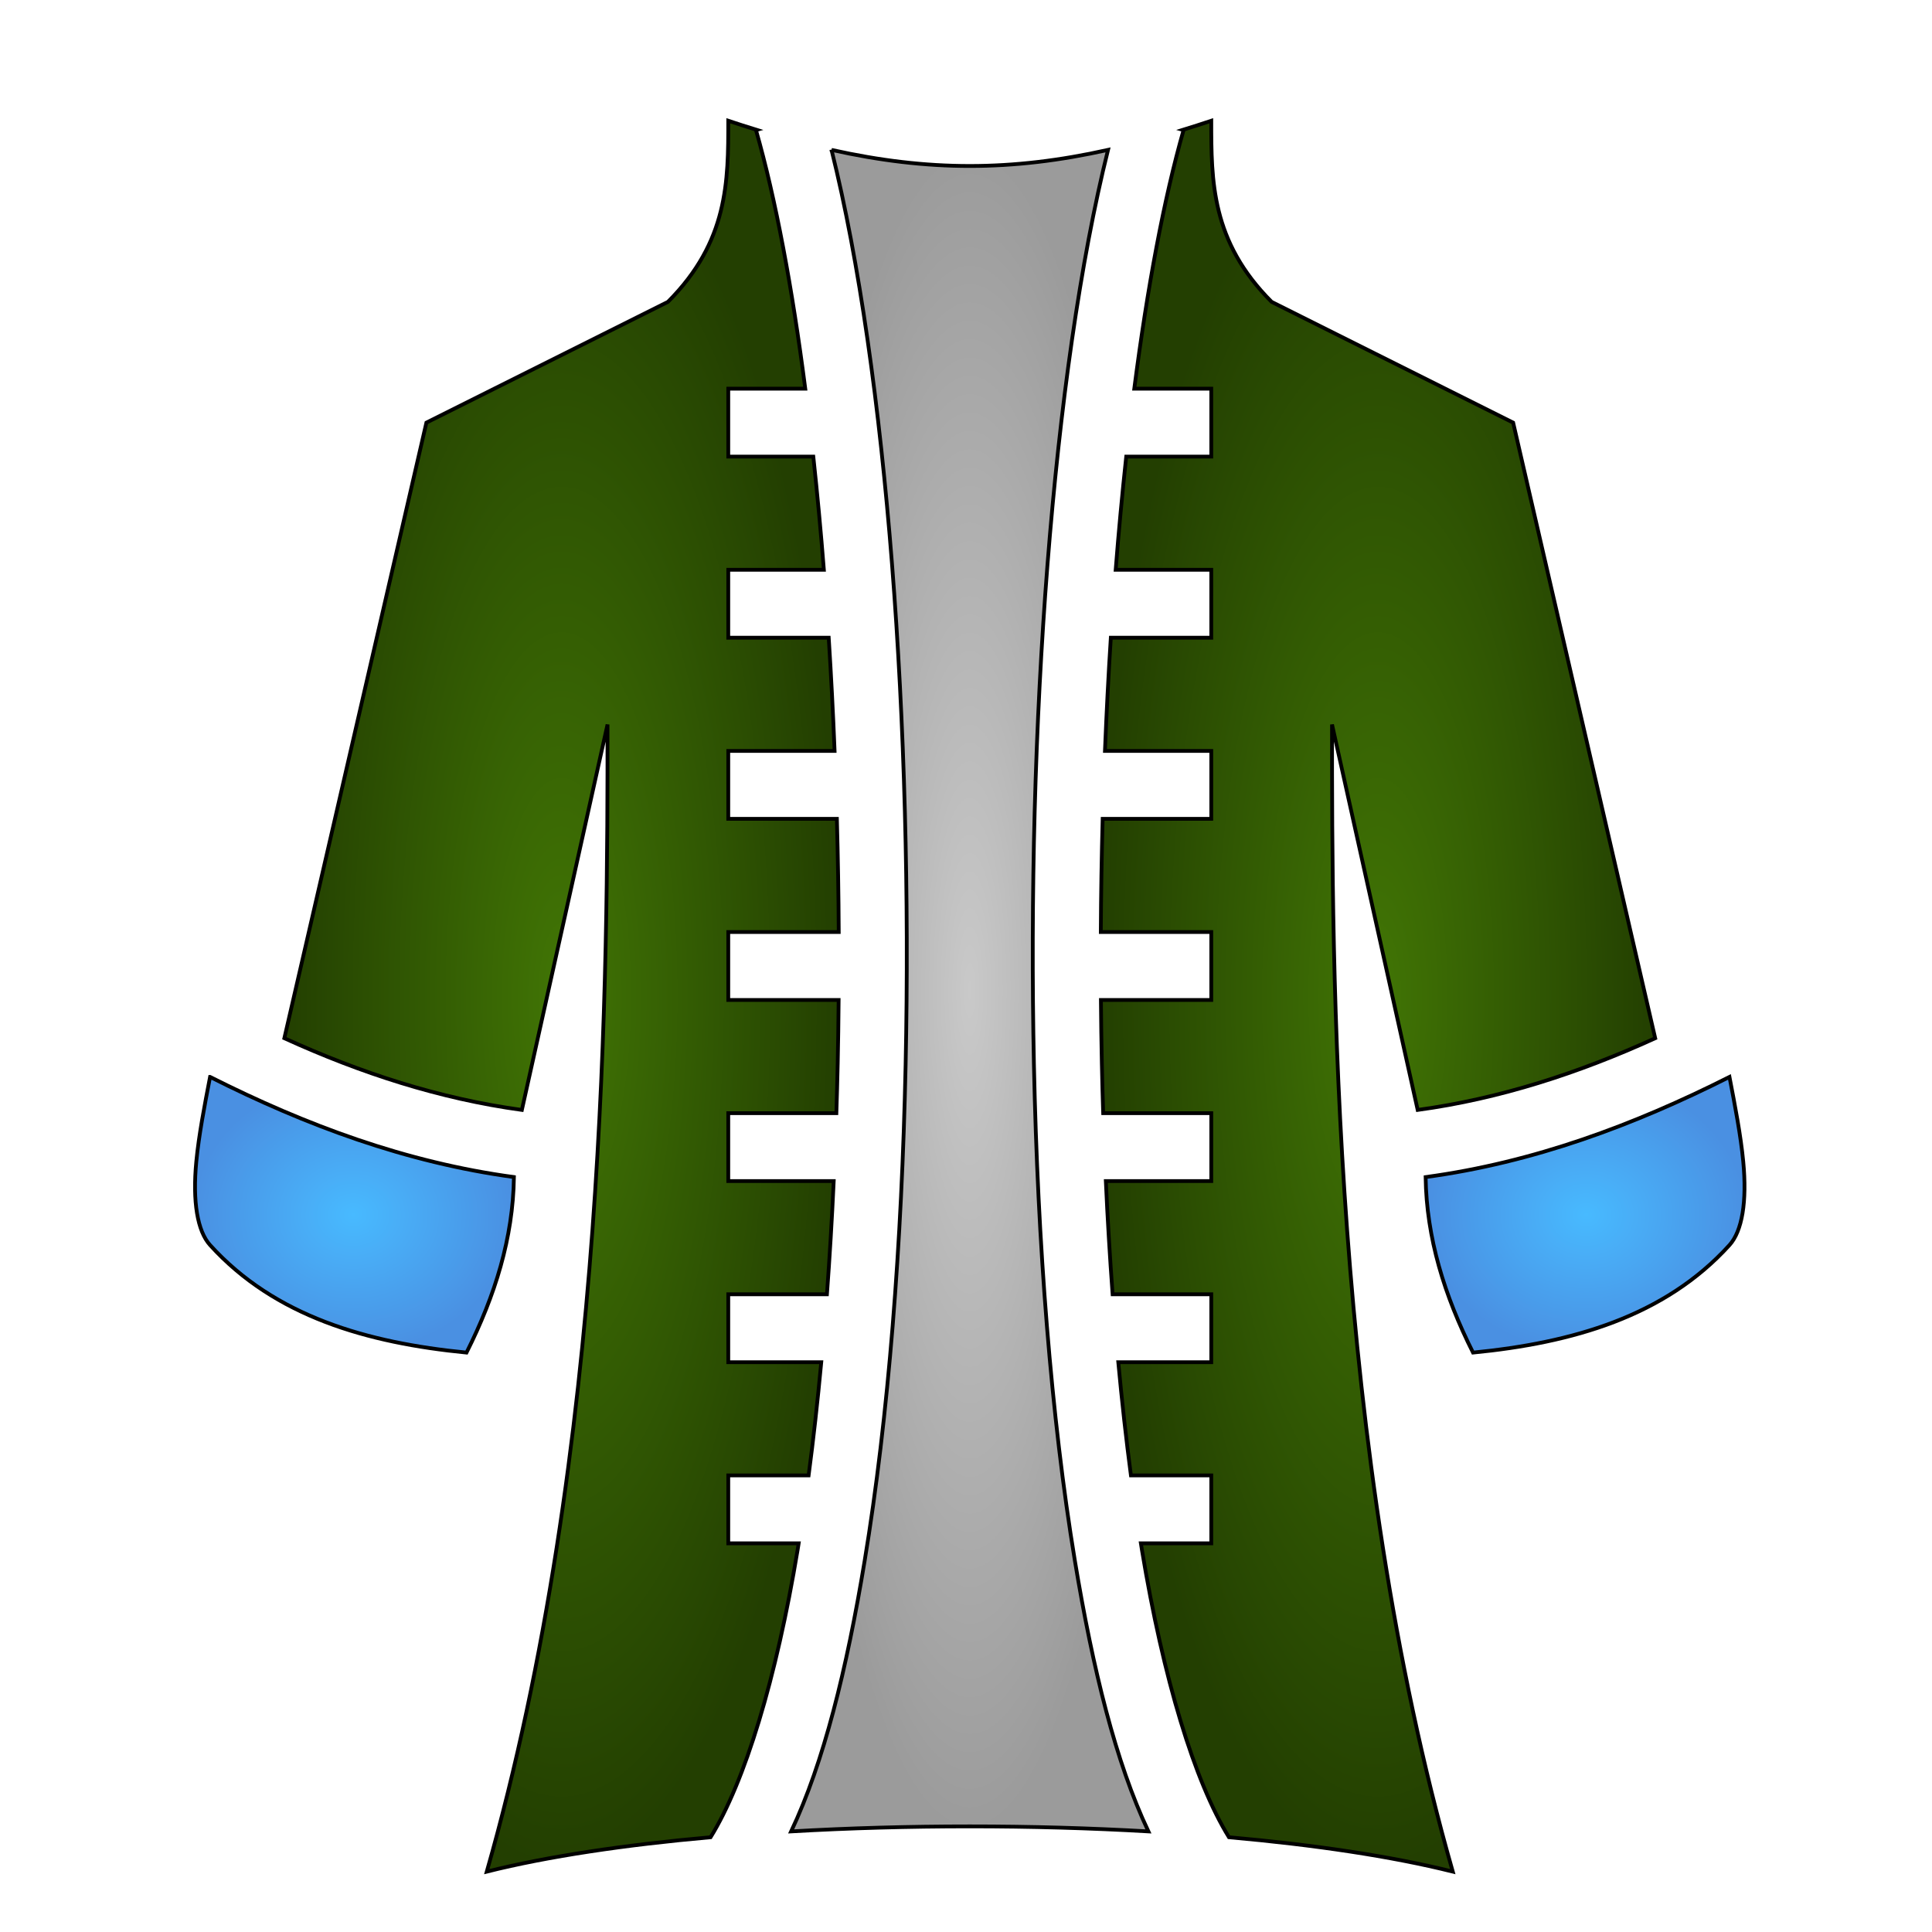 <svg xmlns="http://www.w3.org/2000/svg" viewBox="0 0 512 512" style="height: 512px; width: 512px;"><defs><linearGradient x1="0" x2="1" y1="0" y2="1" id="gradient-1"><stop offset="0%" stop-color="#930012" stop-opacity="1"></stop><stop offset="100%" stop-color="#ff0000" stop-opacity="1"></stop></linearGradient><radialGradient id="gradient-2"><stop offset="0%" stop-color="#417505" stop-opacity="1"></stop><stop offset="100%" stop-color="#233f01" stop-opacity="1"></stop></radialGradient><radialGradient id="gradient-3"><stop offset="0%" stop-color="#417505" stop-opacity="1"></stop><stop offset="100%" stop-color="#233f01" stop-opacity="1"></stop></radialGradient><radialGradient id="gradient-4"><stop offset="0%" stop-color="#c9c9c9" stop-opacity="1"></stop><stop offset="100%" stop-color="#9b9b9b" stop-opacity="1"></stop></radialGradient><radialGradient id="gradient-5"><stop offset="0%" stop-color="#48baff" stop-opacity="1"></stop><stop offset="100%" stop-color="#4a90e2" stop-opacity="1"></stop></radialGradient><radialGradient id="gradient-6"><stop offset="0%" stop-color="#48baff" stop-opacity="1"></stop><stop offset="100%" stop-color="#4a90e2" stop-opacity="1"></stop></radialGradient><radialGradient id="gradient-7"><stop offset="0%" stop-color="#543011" stop-opacity="1"></stop><stop offset="100%" stop-color="#4f1e03" stop-opacity="1"></stop></radialGradient><radialGradient id="gradient-8"><stop offset="0%" stop-color="#f8e71c" stop-opacity="1"></stop><stop offset="100%" stop-color="#8b572a" stop-opacity="1"></stop></radialGradient><radialGradient id="gradient-9"><stop offset="0%" stop-color="#f8e71c" stop-opacity="1"></stop><stop offset="100%" stop-color="#8b572a" stop-opacity="1"></stop></radialGradient><radialGradient id="gradient-10"><stop offset="0%" stop-color="#fc88fc" stop-opacity="1"></stop><stop offset="100%" stop-color="#d0021b" stop-opacity="1"></stop></radialGradient><radialGradient id="gradient-11"><stop offset="0%" stop-color="#fc88fc" stop-opacity="1"></stop><stop offset="100%" stop-color="#d0021b" stop-opacity="1"></stop></radialGradient><radialGradient id="gradient-12"><stop offset="0%" stop-color="#ffffff" stop-opacity="1"></stop><stop offset="100%" stop-color="#c9c9c9" stop-opacity="1"></stop></radialGradient><radialGradient id="gradient-13"><stop offset="0%" stop-color="#b57204" stop-opacity="1"></stop><stop offset="100%" stop-color="#8b572a" stop-opacity="1"></stop></radialGradient><radialGradient id="gradient-14"><stop offset="0%" stop-color="#b57204" stop-opacity="1"></stop><stop offset="100%" stop-color="#8b572a" stop-opacity="1"></stop></radialGradient><radialGradient id="gradient-15"><stop offset="0%" stop-color="#b57204" stop-opacity="1"></stop><stop offset="100%" stop-color="#8b572a" stop-opacity="1"></stop></radialGradient><radialGradient id="gradient-16"><stop offset="0%" stop-color="#b57204" stop-opacity="1"></stop><stop offset="100%" stop-color="#8b572a" stop-opacity="1"></stop></radialGradient><radialGradient id="gradient-17"><stop offset="0%" stop-color="#b57204" stop-opacity="1"></stop><stop offset="100%" stop-color="#8b572a" stop-opacity="1"></stop></radialGradient><radialGradient id="gradient-18"><stop offset="0%" stop-color="#c9c9c9" stop-opacity="1"></stop><stop offset="100%" stop-color="#9b9b9b" stop-opacity="1"></stop></radialGradient><radialGradient id="gradient-19"><stop offset="0%" stop-color="#f8e71c" stop-opacity="1"></stop><stop offset="100%" stop-color="#f5a623" stop-opacity="1"></stop></radialGradient><radialGradient id="gradient-20"><stop offset="0%" stop-color="#f8e71c" stop-opacity="1"></stop><stop offset="100%" stop-color="#f5a623" stop-opacity="1"></stop></radialGradient><radialGradient id="gradient-21"><stop offset="0%" stop-color="#f8e71c" stop-opacity="1"></stop><stop offset="100%" stop-color="#f5a623" stop-opacity="1"></stop></radialGradient><radialGradient id="gradient-22"><stop offset="0%" stop-color="#f8e71c" stop-opacity="1"></stop><stop offset="100%" stop-color="#f5a623" stop-opacity="1"></stop></radialGradient><radialGradient id="gradient-23"><stop offset="0%" stop-color="#f8e71c" stop-opacity="1"></stop><stop offset="100%" stop-color="#f5a623" stop-opacity="1"></stop></radialGradient><radialGradient id="gradient-24"><stop offset="0%" stop-color="#f8e71c" stop-opacity="1"></stop><stop offset="100%" stop-color="#f5a623" stop-opacity="1"></stop></radialGradient><radialGradient id="gradient-25"><stop offset="0%" stop-color="#f8e71c" stop-opacity="1"></stop><stop offset="100%" stop-color="#f5a623" stop-opacity="1"></stop></radialGradient><radialGradient id="gradient-26"><stop offset="0%" stop-color="#f8e71c" stop-opacity="1"></stop><stop offset="100%" stop-color="#f5a623" stop-opacity="1"></stop></radialGradient><radialGradient id="gradient-27"><stop offset="0%" stop-color="#f8e71c" stop-opacity="1"></stop><stop offset="100%" stop-color="#f5a623" stop-opacity="1"></stop></radialGradient><radialGradient id="gradient-28"><stop offset="0%" stop-color="#f8e71c" stop-opacity="1"></stop><stop offset="100%" stop-color="#f5a623" stop-opacity="1"></stop></radialGradient><radialGradient id="gradient-29"><stop offset="0%" stop-color="#f8e71c" stop-opacity="1"></stop><stop offset="100%" stop-color="#f5a623" stop-opacity="1"></stop></radialGradient><radialGradient id="gradient-30"><stop offset="0%" stop-color="#f8e71c" stop-opacity="1"></stop><stop offset="100%" stop-color="#f5a623" stop-opacity="1"></stop></radialGradient><radialGradient id="gradient-31"><stop offset="0%" stop-color="#f8e71c" stop-opacity="1"></stop><stop offset="100%" stop-color="#f5a623" stop-opacity="1"></stop></radialGradient><radialGradient id="gradient-32"><stop offset="0%" stop-color="#f8e71c" stop-opacity="1"></stop><stop offset="100%" stop-color="#f5a623" stop-opacity="1"></stop></radialGradient><radialGradient id="gradient-33"><stop offset="0%" stop-color="#7ed321" stop-opacity="1"></stop><stop offset="100%" stop-color="#417505" stop-opacity="1"></stop></radialGradient><radialGradient id="gradient-34"><stop offset="0%" stop-color="#f8e71c" stop-opacity="1"></stop><stop offset="100%" stop-color="#f5a623" stop-opacity="1"></stop></radialGradient><radialGradient id="gradient-35"><stop offset="0%" stop-color="#f8e71c" stop-opacity="1"></stop><stop offset="100%" stop-color="#f5a623" stop-opacity="1"></stop></radialGradient><radialGradient id="gradient-36"><stop offset="0%" stop-color="#f8e71c" stop-opacity="1"></stop><stop offset="100%" stop-color="#f5a623" stop-opacity="1"></stop></radialGradient></defs><g class="" transform="translate(1,0)" style="touch-action: none;"><g><path d="M192 32C192 48 192 64 176 80L112 112L74.354 275.139C94.669 284.393 115.491 291.161 137.301 294.146L160 192C160 256 160 384 128 496C144.315 491.921 164.8 488.888 187.313 486.889C196.403 472.219 204.738 444.802 210.371 410.779C210.468 410.194 210.559 409.589 210.654 409L192 409L192 391L213.293 391C214.564 381.375 215.679 371.345 216.643 361L192 361L192 343L218.148 343C218.875 333.197 219.47 323.171 219.943 313L192 313L192 295L220.646 295C220.786 290.618 220.908 286.223 221.002 281.809C221.121 276.226 221.202 270.619 221.248 265L192 265L192 247L221.275 247C221.224 236.978 221.055 226.96 220.785 217L192 217L192 199L220.176 199C219.766 188.873 219.248 178.847 218.619 169L192 169L192 151L217.334 151C216.545 140.987 215.613 130.986 214.537 121L192 121L192 103L212.404 103C208.953 76.268 204.565 52.741 199.346 34.473L199.545 34.416C197.021 33.64 194.506 32.834 192 32Z" class="" fill="url(#gradient-2)" stroke="#000000" stroke-opacity="1" stroke-width="1"></path><path d="M320 32C317.438 32.854 314.93 33.653 312.455 34.416L312.655 34.473C307.435 52.741 303.047 76.268 299.595 103L320 103L320 121L297.463 121C296.387 130.986 295.455 140.987 294.666 151L320 151L320 169L293.38 169C292.752 178.847 292.235 188.873 291.824 199L320 199L320 217L291.215 217C290.945 226.96 290.776 236.978 290.725 247L320 247L320 265L290.752 265C290.798 270.619 290.879 276.226 290.998 281.809C291.092 286.223 291.215 290.618 291.354 295L320 295L320 313L292.057 313C292.518 323.008 293.117 333.009 293.852 343L320 343L320 361L295.357 361C296.321 371.345 297.436 381.375 298.707 391L320 391L320 409L301.346 409C301.441 409.59 301.532 410.194 301.629 410.78C307.262 444.802 315.596 472.219 324.687 486.889C347.2 488.888 367.685 491.92 384 496C352 384 352 256 352 192L374.7 294.146C396.509 291.161 417.33 284.393 437.646 275.139L400 112L336 80C320 64 320 48 320 32Z" class="" fill="url(#gradient-3)" stroke="#000000" stroke-opacity="1" stroke-width="1"></path><path d="M219.361 39.72C234.056 98.748 240.898 192.87 238.998 282.191C237.991 329.514 234.481 375.355 228.128 413.721C223.358 442.541 217.297 467.048 208.666 485.34C239.444 483.567 272.556 483.567 303.334 485.34C294.703 467.048 288.643 442.542 283.871 413.72C277.519 375.355 274.009 329.514 273.002 282.191C271.102 192.871 277.944 98.748 292.639 39.721C267.086 45.411 244.914 45.411 219.361 39.721Z" class="selected" fill="url(#gradient-4)" stroke="#000000" stroke-opacity="1" stroke-width="1"></path><path d="M54.671 285.396C53.181 293.116 51.695 300.831 51.023 307.826C50.001 318.466 51.322 326.266 54.668 329.956C71.854 348.913 96.356 355.871 122.631 358.45C130.223 343.32 134.964 328.04 135.197 311.938C106.592 308.068 80.025 298.181 54.672 285.396Z" class="" fill="url(#gradient-5)" stroke="#000000" stroke-opacity="1" stroke-width="1"></path><path d="M457.328 285.396C431.975 298.181 405.408 308.068 376.803 311.939C377.036 328.041 381.777 343.321 389.369 358.45C415.644 355.871 440.146 348.913 457.332 329.956C460.678 326.266 461.999 318.466 460.977 307.826C460.305 300.831 458.818 293.116 457.328 285.396Z" class="" fill="url(#gradient-6)" stroke="#000000" stroke-opacity="1" stroke-width="1"></path></g></g></svg>